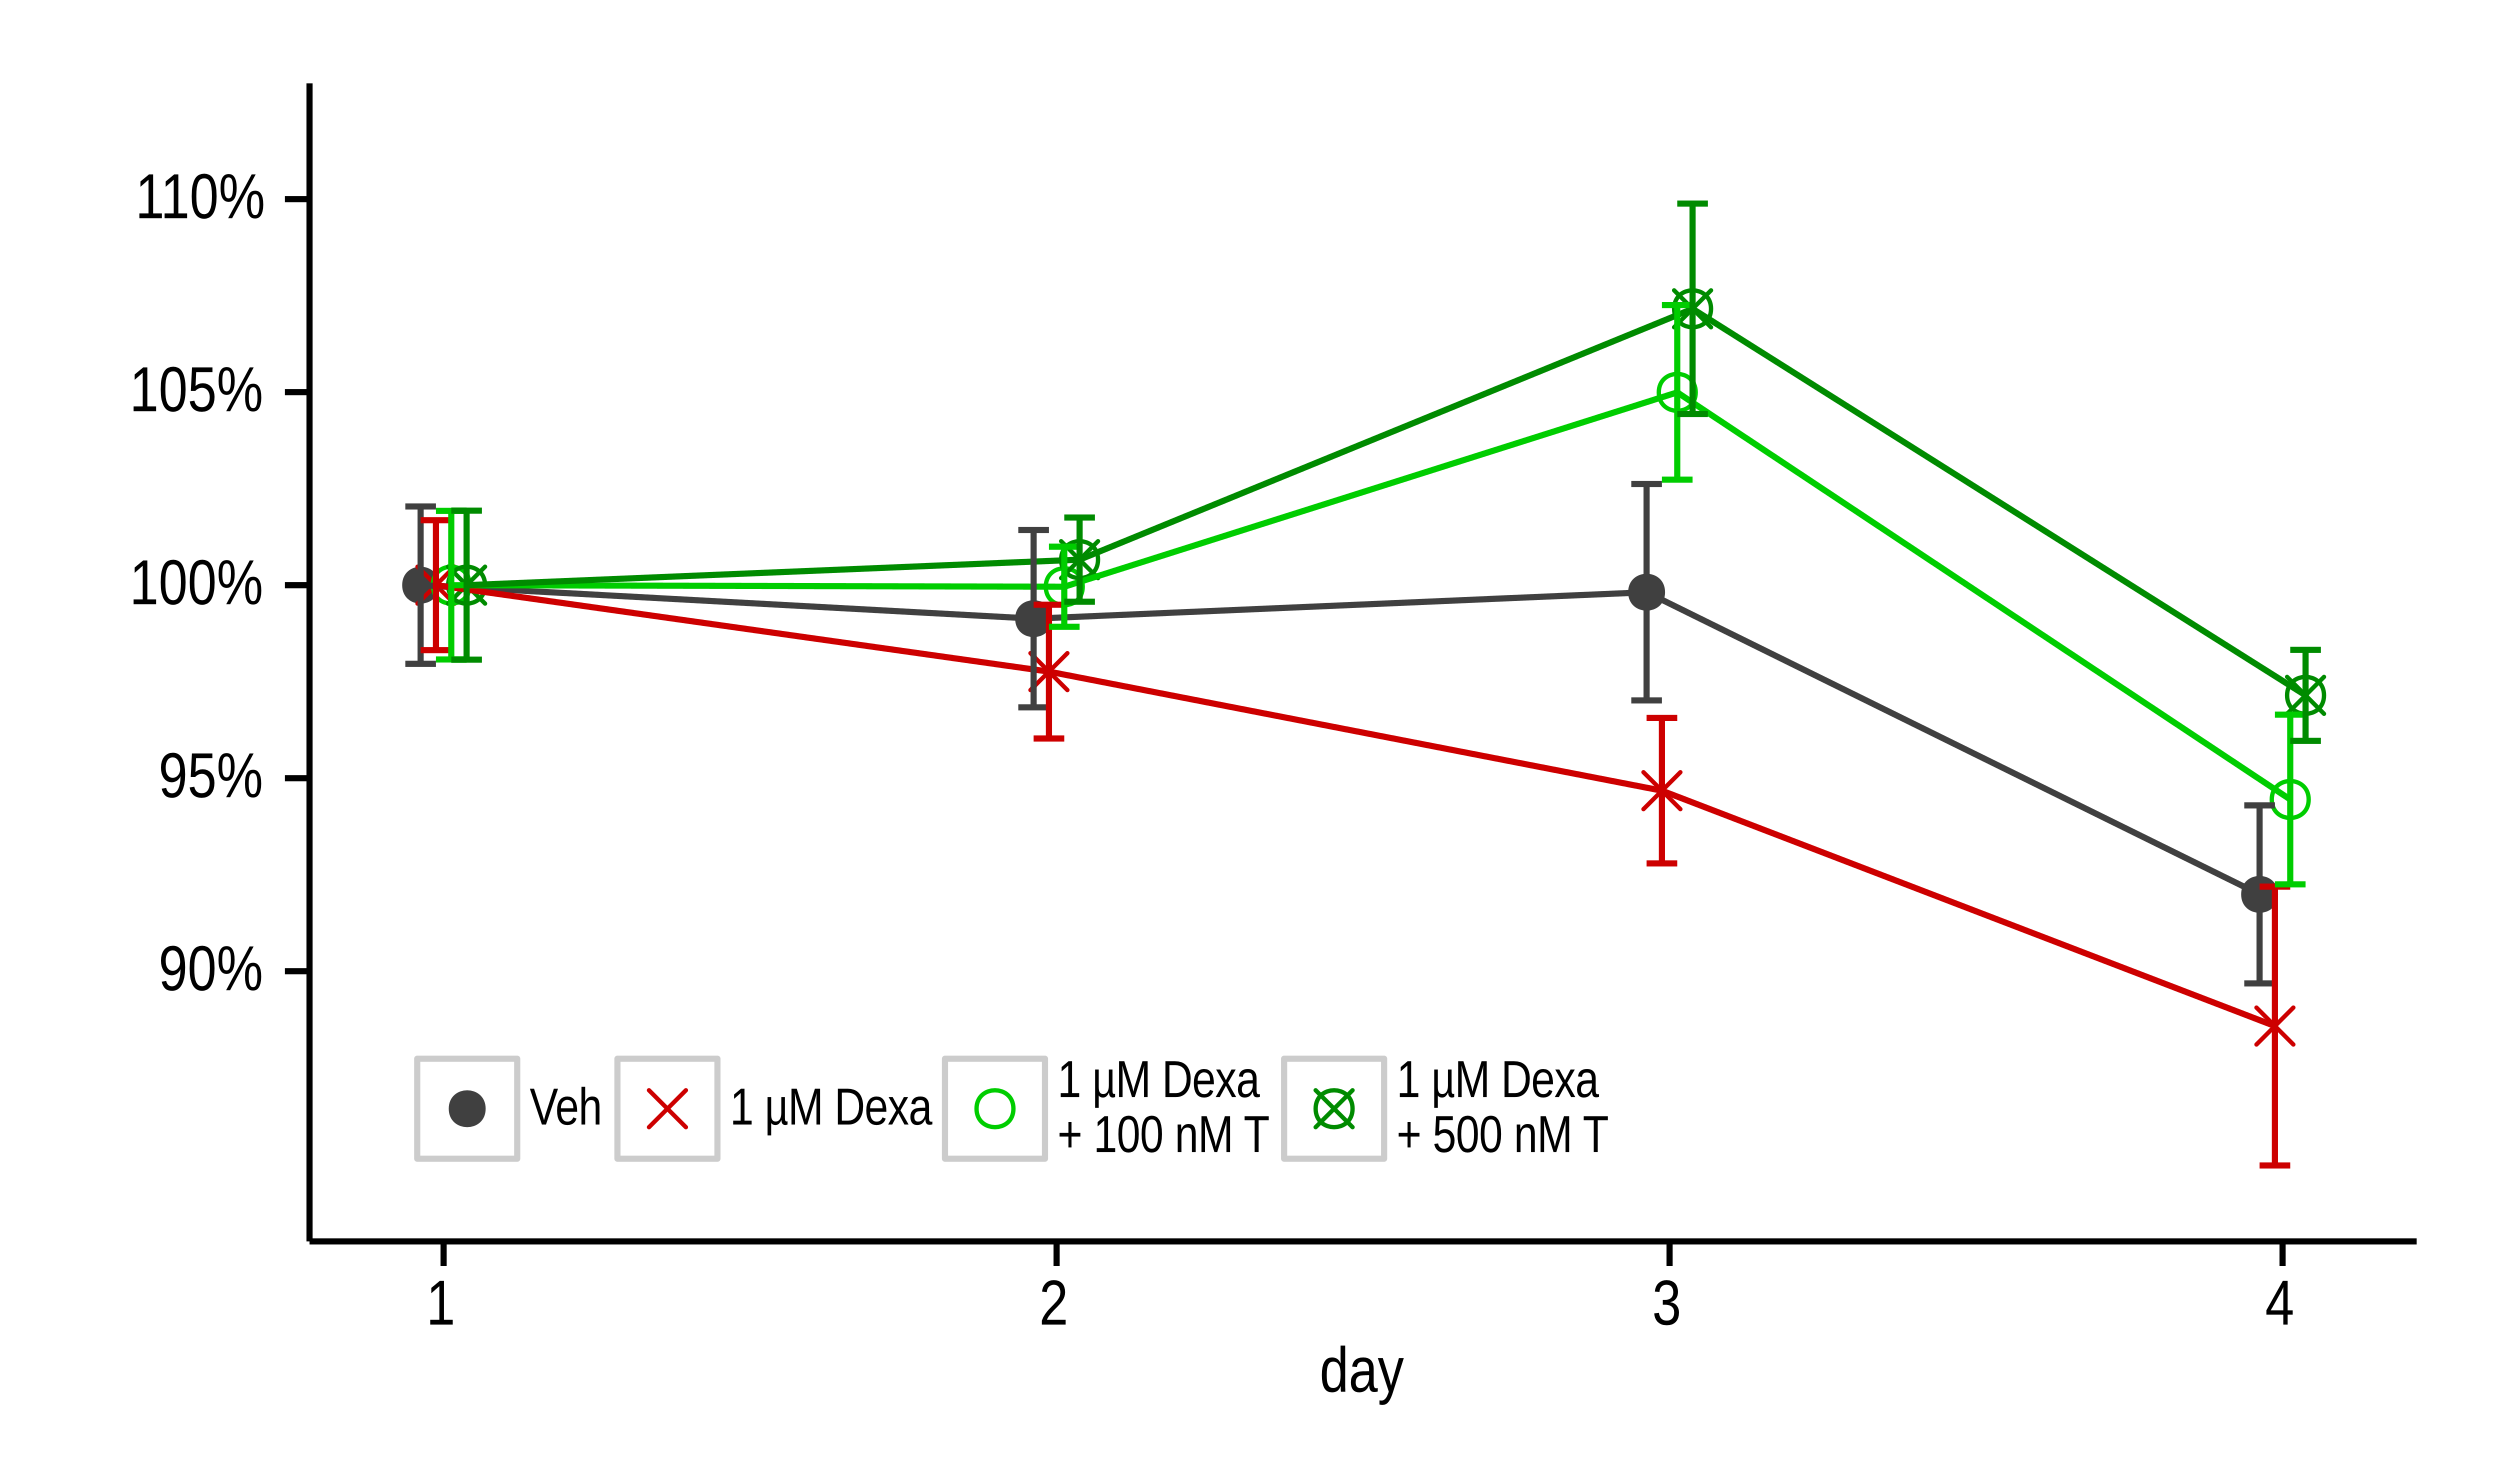 <?xml version="1.0" encoding="UTF-8"?>
<svg xmlns="http://www.w3.org/2000/svg" xmlns:xlink="http://www.w3.org/1999/xlink" width="432pt" height="252pt" viewBox="0 0 432 252" version="1.1">
<defs>
<g>
<symbol overflow="visible" id="glyph0-0">
<path style="stroke:none;" d="M 0.219 0 L 0.219 -7.328 L 2.047 -7.328 L 2.047 0 Z M 0.453 -0.359 L 1.828 -0.359 L 1.828 -6.969 L 0.453 -6.969 Z M 0.453 -0.359 "/>
</symbol>
<symbol overflow="visible" id="glyph0-1">
<path style="stroke:none;" d="M 4.594 -3.938 C 4.594 -3.258 4.539 -2.664 4.438 -2.156 C 4.332 -1.656 4.18 -1.234 3.984 -0.891 C 3.797 -0.555 3.562 -0.305 3.281 -0.141 C 3 0.023 2.688 0.109 2.344 0.109 C 2.102 0.109 1.883 0.078 1.688 0.016 C 1.5 -0.035 1.332 -0.125 1.188 -0.25 C 1.039 -0.383 0.914 -0.551 0.812 -0.75 C 0.695 -0.945 0.609 -1.188 0.547 -1.469 L 1.312 -1.609 C 1.395 -1.285 1.52 -1.047 1.688 -0.891 C 1.863 -0.742 2.086 -0.672 2.359 -0.672 C 2.578 -0.672 2.773 -0.734 2.953 -0.859 C 3.129 -0.984 3.273 -1.164 3.391 -1.406 C 3.516 -1.656 3.613 -1.969 3.688 -2.344 C 3.758 -2.719 3.797 -3.156 3.797 -3.656 C 3.742 -3.488 3.66 -3.336 3.547 -3.203 C 3.441 -3.066 3.32 -2.953 3.188 -2.859 C 3.051 -2.773 2.906 -2.707 2.75 -2.656 C 2.594 -2.602 2.43 -2.578 2.266 -2.578 C 1.984 -2.578 1.727 -2.641 1.5 -2.766 C 1.27 -2.891 1.078 -3.062 0.922 -3.281 C 0.766 -3.508 0.641 -3.781 0.547 -4.094 C 0.461 -4.406 0.422 -4.754 0.422 -5.141 C 0.422 -5.523 0.469 -5.875 0.562 -6.188 C 0.656 -6.508 0.789 -6.781 0.969 -7 C 1.145 -7.219 1.359 -7.383 1.609 -7.5 C 1.867 -7.625 2.16 -7.688 2.484 -7.688 C 3.18 -7.688 3.707 -7.375 4.062 -6.75 C 4.414 -6.125 4.594 -5.188 4.594 -3.938 Z M 3.734 -4.875 C 3.734 -5.156 3.703 -5.414 3.641 -5.656 C 3.586 -5.906 3.508 -6.117 3.406 -6.297 C 3.301 -6.484 3.164 -6.629 3 -6.734 C 2.844 -6.836 2.66 -6.891 2.453 -6.891 C 2.266 -6.891 2.094 -6.848 1.938 -6.766 C 1.789 -6.691 1.664 -6.578 1.562 -6.422 C 1.457 -6.266 1.375 -6.078 1.312 -5.859 C 1.258 -5.641 1.234 -5.398 1.234 -5.141 C 1.234 -4.879 1.254 -4.641 1.297 -4.422 C 1.348 -4.203 1.426 -4.016 1.531 -3.859 C 1.633 -3.703 1.766 -3.578 1.922 -3.484 C 2.078 -3.391 2.254 -3.344 2.453 -3.344 C 2.598 -3.344 2.742 -3.375 2.891 -3.438 C 3.047 -3.5 3.18 -3.594 3.297 -3.719 C 3.422 -3.844 3.523 -4 3.609 -4.188 C 3.691 -4.383 3.734 -4.613 3.734 -4.875 Z M 3.734 -4.875 "/>
</symbol>
<symbol overflow="visible" id="glyph0-2">
<path style="stroke:none;" d="M 4.656 -3.781 C 4.656 -3.062 4.598 -2.453 4.484 -1.953 C 4.379 -1.453 4.227 -1.051 4.031 -0.75 C 3.832 -0.445 3.602 -0.227 3.344 -0.094 C 3.082 0.039 2.801 0.109 2.5 0.109 C 2.195 0.109 1.914 0.039 1.656 -0.094 C 1.395 -0.227 1.164 -0.445 0.969 -0.75 C 0.781 -1.051 0.629 -1.445 0.516 -1.938 C 0.41 -2.438 0.359 -3.051 0.359 -3.781 C 0.359 -4.551 0.41 -5.18 0.516 -5.672 C 0.629 -6.172 0.781 -6.57 0.969 -6.875 C 1.164 -7.176 1.395 -7.383 1.656 -7.5 C 1.926 -7.625 2.219 -7.688 2.531 -7.688 C 2.82 -7.688 3.098 -7.625 3.359 -7.5 C 3.617 -7.383 3.844 -7.176 4.031 -6.875 C 4.227 -6.57 4.379 -6.172 4.484 -5.672 C 4.598 -5.18 4.656 -4.551 4.656 -3.781 Z M 3.859 -3.781 C 3.859 -4.383 3.828 -4.883 3.766 -5.281 C 3.711 -5.688 3.629 -6.004 3.516 -6.234 C 3.398 -6.473 3.258 -6.641 3.094 -6.734 C 2.926 -6.836 2.738 -6.891 2.531 -6.891 C 2.301 -6.891 2.098 -6.836 1.922 -6.734 C 1.754 -6.641 1.613 -6.473 1.5 -6.234 C 1.383 -5.992 1.297 -5.676 1.234 -5.281 C 1.18 -4.883 1.156 -4.383 1.156 -3.781 C 1.156 -3.207 1.18 -2.719 1.234 -2.312 C 1.297 -1.914 1.383 -1.598 1.5 -1.359 C 1.625 -1.117 1.77 -0.945 1.938 -0.844 C 2.102 -0.738 2.297 -0.688 2.516 -0.688 C 2.711 -0.688 2.895 -0.738 3.062 -0.844 C 3.227 -0.945 3.367 -1.117 3.484 -1.359 C 3.609 -1.598 3.703 -1.914 3.766 -2.312 C 3.828 -2.719 3.859 -3.207 3.859 -3.781 Z M 3.859 -3.781 "/>
</symbol>
<symbol overflow="visible" id="glyph0-3">
<path style="stroke:none;" d="M 7.703 -2.328 C 7.703 -1.879 7.66 -1.5 7.578 -1.188 C 7.504 -0.883 7.406 -0.641 7.281 -0.453 C 7.156 -0.266 7.004 -0.129 6.828 -0.047 C 6.66 0.023 6.484 0.062 6.297 0.062 C 6.098 0.062 5.91 0.023 5.734 -0.047 C 5.566 -0.129 5.422 -0.266 5.297 -0.453 C 5.18 -0.641 5.086 -0.883 5.016 -1.188 C 4.941 -1.5 4.906 -1.879 4.906 -2.328 C 4.906 -2.805 4.938 -3.203 5 -3.516 C 5.07 -3.828 5.172 -4.07 5.297 -4.25 C 5.422 -4.438 5.566 -4.566 5.734 -4.641 C 5.91 -4.711 6.102 -4.75 6.312 -4.75 C 6.5 -4.75 6.676 -4.711 6.844 -4.641 C 7.008 -4.566 7.156 -4.438 7.281 -4.25 C 7.414 -4.07 7.52 -3.828 7.594 -3.516 C 7.664 -3.203 7.703 -2.805 7.703 -2.328 Z M 2.328 0 L 1.641 0 L 5.703 -7.562 L 6.391 -7.562 Z M 1.734 -7.625 C 1.922 -7.625 2.098 -7.586 2.266 -7.516 C 2.43 -7.441 2.578 -7.312 2.703 -7.125 C 2.828 -6.945 2.926 -6.703 3 -6.391 C 3.07 -6.086 3.109 -5.703 3.109 -5.234 C 3.109 -4.785 3.07 -4.406 3 -4.094 C 2.926 -3.789 2.828 -3.539 2.703 -3.344 C 2.578 -3.156 2.43 -3.02 2.266 -2.938 C 2.098 -2.852 1.914 -2.812 1.719 -2.812 C 1.52 -2.812 1.332 -2.852 1.156 -2.938 C 0.988 -3.02 0.844 -3.156 0.719 -3.344 C 0.594 -3.531 0.492 -3.781 0.422 -4.094 C 0.359 -4.406 0.328 -4.785 0.328 -5.234 C 0.328 -5.703 0.359 -6.086 0.422 -6.391 C 0.492 -6.703 0.594 -6.945 0.719 -7.125 C 0.852 -7.312 1.004 -7.441 1.172 -7.516 C 1.348 -7.586 1.535 -7.625 1.734 -7.625 Z M 7.047 -2.328 C 7.047 -2.68 7.031 -2.973 7 -3.203 C 6.969 -3.441 6.922 -3.629 6.859 -3.766 C 6.797 -3.91 6.719 -4.008 6.625 -4.062 C 6.531 -4.125 6.426 -4.156 6.312 -4.156 C 6.188 -4.156 6.078 -4.125 5.984 -4.062 C 5.891 -4.008 5.805 -3.91 5.734 -3.766 C 5.672 -3.629 5.625 -3.441 5.594 -3.203 C 5.562 -2.973 5.547 -2.68 5.547 -2.328 C 5.547 -1.992 5.562 -1.711 5.594 -1.484 C 5.633 -1.254 5.688 -1.066 5.75 -0.922 C 5.812 -0.773 5.891 -0.672 5.984 -0.609 C 6.078 -0.555 6.18 -0.531 6.297 -0.531 C 6.41 -0.531 6.516 -0.555 6.609 -0.609 C 6.703 -0.672 6.781 -0.773 6.844 -0.922 C 6.906 -1.066 6.953 -1.254 6.984 -1.484 C 7.023 -1.711 7.047 -1.992 7.047 -2.328 Z M 2.469 -5.234 C 2.469 -5.586 2.453 -5.879 2.422 -6.109 C 2.391 -6.348 2.344 -6.535 2.281 -6.672 C 2.219 -6.805 2.141 -6.898 2.047 -6.953 C 1.953 -7.016 1.848 -7.047 1.734 -7.047 C 1.609 -7.047 1.492 -7.016 1.391 -6.953 C 1.297 -6.898 1.219 -6.801 1.156 -6.656 C 1.094 -6.52 1.047 -6.336 1.016 -6.109 C 0.984 -5.879 0.969 -5.586 0.969 -5.234 C 0.969 -4.898 0.984 -4.613 1.016 -4.375 C 1.047 -4.145 1.094 -3.957 1.156 -3.812 C 1.219 -3.676 1.297 -3.578 1.391 -3.516 C 1.492 -3.453 1.602 -3.422 1.719 -3.422 C 1.832 -3.422 1.938 -3.453 2.031 -3.516 C 2.125 -3.578 2.203 -3.676 2.266 -3.812 C 2.328 -3.957 2.375 -4.145 2.406 -4.375 C 2.445 -4.613 2.469 -4.898 2.469 -5.234 Z M 2.469 -5.234 "/>
</symbol>
<symbol overflow="visible" id="glyph0-4">
<path style="stroke:none;" d="M 4.641 -2.469 C 4.641 -2.082 4.594 -1.734 4.5 -1.422 C 4.406 -1.109 4.266 -0.836 4.078 -0.609 C 3.891 -0.379 3.656 -0.203 3.375 -0.078 C 3.102 0.047 2.789 0.109 2.438 0.109 C 2.102 0.109 1.816 0.062 1.578 -0.031 C 1.336 -0.125 1.133 -0.25 0.969 -0.406 C 0.801 -0.57 0.664 -0.766 0.562 -0.984 C 0.469 -1.203 0.398 -1.438 0.359 -1.688 L 1.156 -1.812 C 1.188 -1.664 1.234 -1.523 1.297 -1.391 C 1.359 -1.254 1.438 -1.133 1.531 -1.031 C 1.633 -0.926 1.758 -0.844 1.906 -0.781 C 2.062 -0.719 2.242 -0.688 2.453 -0.688 C 2.66 -0.688 2.848 -0.723 3.016 -0.797 C 3.18 -0.867 3.32 -0.977 3.438 -1.125 C 3.562 -1.281 3.656 -1.469 3.719 -1.688 C 3.781 -1.906 3.812 -2.156 3.812 -2.438 C 3.812 -2.676 3.781 -2.891 3.719 -3.078 C 3.656 -3.273 3.566 -3.441 3.453 -3.578 C 3.336 -3.723 3.195 -3.836 3.031 -3.922 C 2.863 -4.004 2.676 -4.047 2.469 -4.047 C 2.332 -4.047 2.207 -4.031 2.094 -4 C 1.988 -3.969 1.891 -3.926 1.797 -3.875 C 1.703 -3.82 1.613 -3.766 1.531 -3.703 C 1.457 -3.641 1.383 -3.57 1.312 -3.5 L 0.547 -3.5 L 0.75 -7.562 L 4.281 -7.562 L 4.281 -6.75 L 1.469 -6.75 L 1.359 -4.344 C 1.492 -4.477 1.664 -4.594 1.875 -4.688 C 2.094 -4.781 2.344 -4.828 2.625 -4.828 C 2.938 -4.828 3.211 -4.77 3.453 -4.656 C 3.703 -4.539 3.914 -4.379 4.094 -4.172 C 4.27 -3.961 4.406 -3.711 4.5 -3.422 C 4.594 -3.129 4.641 -2.812 4.641 -2.469 Z M 4.641 -2.469 "/>
</symbol>
<symbol overflow="visible" id="glyph0-5">
<path style="stroke:none;" d="M 0.688 0 L 0.688 -0.828 L 2.266 -0.828 L 2.266 -6.641 L 0.875 -5.422 L 0.875 -6.344 L 2.344 -7.562 L 3.062 -7.562 L 3.062 -0.828 L 4.578 -0.828 L 4.578 0 Z M 0.688 0 "/>
</symbol>
<symbol overflow="visible" id="glyph0-6">
<path style="stroke:none;" d="M 0.453 0 L 0.453 -0.688 C 0.598 -1.102 0.781 -1.469 1 -1.781 C 1.219 -2.102 1.445 -2.395 1.688 -2.656 C 1.926 -2.914 2.16 -3.156 2.391 -3.375 C 2.617 -3.602 2.828 -3.828 3.016 -4.047 C 3.203 -4.273 3.352 -4.508 3.469 -4.75 C 3.594 -4.988 3.656 -5.266 3.656 -5.578 C 3.656 -5.785 3.625 -5.973 3.562 -6.141 C 3.508 -6.305 3.438 -6.441 3.344 -6.547 C 3.25 -6.66 3.129 -6.742 2.984 -6.797 C 2.848 -6.859 2.691 -6.891 2.516 -6.891 C 2.359 -6.891 2.207 -6.859 2.062 -6.797 C 1.926 -6.742 1.801 -6.664 1.688 -6.562 C 1.582 -6.457 1.492 -6.32 1.422 -6.156 C 1.359 -6 1.316 -5.816 1.297 -5.609 L 0.484 -5.703 C 0.516 -5.973 0.578 -6.227 0.672 -6.469 C 0.773 -6.707 0.91 -6.914 1.078 -7.094 C 1.242 -7.281 1.445 -7.426 1.688 -7.531 C 1.926 -7.633 2.203 -7.688 2.516 -7.688 C 2.828 -7.688 3.102 -7.641 3.344 -7.547 C 3.582 -7.453 3.785 -7.316 3.953 -7.141 C 4.117 -6.973 4.242 -6.758 4.328 -6.5 C 4.422 -6.238 4.469 -5.941 4.469 -5.609 C 4.469 -5.348 4.43 -5.102 4.359 -4.875 C 4.285 -4.645 4.188 -4.426 4.062 -4.219 C 3.938 -4.02 3.789 -3.82 3.625 -3.625 C 3.457 -3.426 3.285 -3.238 3.109 -3.062 L 2.562 -2.516 C 2.375 -2.328 2.203 -2.141 2.047 -1.953 C 1.891 -1.773 1.75 -1.594 1.625 -1.406 C 1.5 -1.219 1.398 -1.023 1.328 -0.828 L 4.562 -0.828 L 4.562 0 Z M 0.453 0 "/>
</symbol>
<symbol overflow="visible" id="glyph0-7">
<path style="stroke:none;" d="M 4.625 -2.094 C 4.625 -1.738 4.578 -1.426 4.484 -1.156 C 4.391 -0.883 4.254 -0.656 4.078 -0.469 C 3.898 -0.281 3.68 -0.133 3.422 -0.031 C 3.16 0.062 2.859 0.109 2.516 0.109 C 2.129 0.109 1.805 0.051 1.547 -0.062 C 1.285 -0.176 1.066 -0.328 0.891 -0.516 C 0.723 -0.711 0.594 -0.93 0.5 -1.172 C 0.414 -1.422 0.363 -1.676 0.344 -1.938 L 1.156 -2.031 C 1.188 -1.832 1.234 -1.648 1.297 -1.484 C 1.359 -1.316 1.441 -1.176 1.547 -1.062 C 1.66 -0.945 1.797 -0.852 1.953 -0.781 C 2.109 -0.719 2.297 -0.688 2.516 -0.688 C 2.91 -0.688 3.223 -0.805 3.453 -1.047 C 3.68 -1.285 3.797 -1.645 3.797 -2.125 C 3.797 -2.406 3.742 -2.629 3.641 -2.797 C 3.535 -2.961 3.41 -3.094 3.266 -3.188 C 3.117 -3.281 2.957 -3.344 2.781 -3.375 C 2.602 -3.414 2.438 -3.438 2.281 -3.438 L 1.828 -3.438 L 1.828 -4.266 L 2.266 -4.266 C 2.41 -4.266 2.562 -4.285 2.719 -4.328 C 2.883 -4.367 3.035 -4.438 3.172 -4.531 C 3.305 -4.625 3.414 -4.754 3.5 -4.922 C 3.594 -5.098 3.641 -5.316 3.641 -5.578 C 3.641 -5.984 3.539 -6.301 3.344 -6.531 C 3.145 -6.77 2.852 -6.891 2.469 -6.891 C 2.113 -6.891 1.828 -6.781 1.609 -6.562 C 1.398 -6.344 1.281 -6.035 1.25 -5.641 L 0.453 -5.703 C 0.484 -6.035 0.555 -6.328 0.672 -6.578 C 0.785 -6.828 0.93 -7.031 1.109 -7.188 C 1.297 -7.352 1.504 -7.477 1.734 -7.562 C 1.973 -7.645 2.223 -7.688 2.484 -7.688 C 2.828 -7.688 3.125 -7.629 3.375 -7.516 C 3.625 -7.41 3.828 -7.27 3.984 -7.094 C 4.141 -6.914 4.254 -6.703 4.328 -6.453 C 4.41 -6.211 4.453 -5.953 4.453 -5.672 C 4.453 -5.453 4.426 -5.242 4.375 -5.047 C 4.32 -4.859 4.242 -4.688 4.141 -4.531 C 4.035 -4.375 3.898 -4.238 3.734 -4.125 C 3.566 -4.02 3.367 -3.941 3.141 -3.891 L 3.141 -3.859 C 3.398 -3.828 3.617 -3.758 3.797 -3.656 C 3.984 -3.551 4.133 -3.422 4.25 -3.266 C 4.375 -3.109 4.469 -2.926 4.531 -2.719 C 4.594 -2.52 4.625 -2.312 4.625 -2.094 Z M 4.625 -2.094 "/>
</symbol>
<symbol overflow="visible" id="glyph0-8">
<path style="stroke:none;" d="M 3.875 -1.719 L 3.875 0 L 3.125 0 L 3.125 -1.719 L 0.203 -1.719 L 0.203 -2.469 L 3.047 -7.562 L 3.875 -7.562 L 3.875 -2.469 L 4.75 -2.469 L 4.75 -1.719 Z M 3.125 -6.484 C 3.125 -6.461 3.109 -6.426 3.078 -6.375 L 3.016 -6.203 L 2.922 -6 C 2.891 -5.938 2.863 -5.883 2.844 -5.844 L 1.25 -2.984 C 1.227 -2.953 1.207 -2.914 1.188 -2.875 L 1.094 -2.734 L 1.016 -2.578 C 0.984 -2.535 0.957 -2.5 0.938 -2.469 L 3.125 -2.469 Z M 3.125 -6.484 "/>
</symbol>
<symbol overflow="visible" id="glyph0-9">
<path style="stroke:none;" d="M 3.609 -0.938 C 3.461 -0.562 3.27 -0.289 3.031 -0.125 C 2.789 0.031 2.488 0.109 2.125 0.109 C 1.531 0.109 1.086 -0.133 0.797 -0.625 C 0.516 -1.125 0.375 -1.875 0.375 -2.875 C 0.375 -4.906 0.957 -5.922 2.125 -5.922 C 2.488 -5.922 2.789 -5.836 3.031 -5.672 C 3.27 -5.516 3.461 -5.258 3.609 -4.906 L 3.625 -4.906 C 3.625 -4.945 3.625 -5.004 3.625 -5.078 L 3.625 -5.312 C 3.613 -5.406 3.609 -5.488 3.609 -5.562 L 3.609 -7.969 L 4.406 -7.969 L 4.406 -1.203 C 4.406 -1.055 4.406 -0.922 4.406 -0.797 C 4.414 -0.672 4.422 -0.551 4.422 -0.438 C 4.422 -0.332 4.422 -0.238 4.422 -0.156 C 4.43 -0.082 4.438 -0.031 4.438 0 L 3.672 0 C 3.672 -0.031 3.664 -0.078 3.656 -0.141 C 3.656 -0.211 3.648 -0.289 3.641 -0.375 C 3.641 -0.469 3.641 -0.562 3.641 -0.656 C 3.641 -0.75 3.641 -0.844 3.641 -0.938 Z M 1.219 -2.906 C 1.219 -2.508 1.234 -2.164 1.266 -1.875 C 1.305 -1.594 1.375 -1.359 1.469 -1.172 C 1.562 -0.984 1.676 -0.848 1.812 -0.766 C 1.957 -0.68 2.133 -0.641 2.344 -0.641 C 2.539 -0.641 2.719 -0.68 2.875 -0.766 C 3.039 -0.848 3.176 -0.977 3.281 -1.156 C 3.395 -1.344 3.477 -1.582 3.531 -1.875 C 3.582 -2.176 3.609 -2.539 3.609 -2.969 C 3.609 -3.383 3.582 -3.734 3.531 -4.016 C 3.477 -4.305 3.395 -4.535 3.281 -4.703 C 3.176 -4.879 3.047 -5.004 2.891 -5.078 C 2.734 -5.16 2.551 -5.203 2.344 -5.203 C 2.145 -5.203 1.973 -5.16 1.828 -5.078 C 1.691 -4.992 1.578 -4.859 1.484 -4.672 C 1.391 -4.492 1.32 -4.258 1.281 -3.969 C 1.238 -3.676 1.219 -3.32 1.219 -2.906 Z M 1.219 -2.906 "/>
</symbol>
<symbol overflow="visible" id="glyph0-10">
<path style="stroke:none;" d="M 1.828 0.109 C 1.336 0.109 0.973 -0.039 0.734 -0.344 C 0.492 -0.656 0.375 -1.082 0.375 -1.625 C 0.375 -2.008 0.43 -2.32 0.547 -2.562 C 0.672 -2.812 0.828 -3.004 1.016 -3.141 C 1.211 -3.285 1.438 -3.383 1.688 -3.438 C 1.938 -3.488 2.188 -3.52 2.438 -3.531 L 3.516 -3.547 L 3.516 -3.859 C 3.516 -4.098 3.492 -4.301 3.453 -4.469 C 3.41 -4.645 3.344 -4.781 3.25 -4.875 C 3.164 -4.977 3.062 -5.055 2.938 -5.109 C 2.812 -5.16 2.66 -5.188 2.484 -5.188 C 2.328 -5.188 2.188 -5.172 2.062 -5.141 C 1.945 -5.117 1.844 -5.07 1.75 -5 C 1.656 -4.926 1.582 -4.828 1.531 -4.703 C 1.477 -4.586 1.441 -4.441 1.422 -4.266 L 0.594 -4.344 C 0.625 -4.57 0.68 -4.781 0.766 -4.969 C 0.848 -5.164 0.961 -5.332 1.109 -5.469 C 1.266 -5.613 1.453 -5.723 1.672 -5.797 C 1.898 -5.879 2.18 -5.922 2.516 -5.922 C 3.109 -5.922 3.555 -5.754 3.859 -5.422 C 4.16 -5.086 4.312 -4.602 4.312 -3.969 L 4.312 -1.469 C 4.312 -1.176 4.344 -0.957 4.406 -0.812 C 4.469 -0.664 4.586 -0.594 4.766 -0.594 C 4.805 -0.594 4.848 -0.598 4.891 -0.609 C 4.93 -0.617 4.973 -0.629 5.016 -0.641 L 5.016 -0.031 C 4.91 0 4.812 0.02 4.719 0.031 C 4.625 0.039 4.52 0.047 4.406 0.047 C 4.25 0.047 4.117 0.023 4.016 -0.016 C 3.91 -0.066 3.82 -0.141 3.75 -0.234 C 3.688 -0.336 3.633 -0.461 3.594 -0.609 C 3.562 -0.754 3.539 -0.922 3.531 -1.109 L 3.516 -1.109 C 3.43 -0.922 3.336 -0.75 3.234 -0.594 C 3.129 -0.445 3.008 -0.32 2.875 -0.219 C 2.738 -0.113 2.582 -0.035 2.406 0.016 C 2.238 0.078 2.047 0.109 1.828 0.109 Z M 2 -0.625 C 2.258 -0.625 2.484 -0.676 2.672 -0.781 C 2.859 -0.895 3.016 -1.039 3.141 -1.219 C 3.266 -1.395 3.359 -1.586 3.422 -1.797 C 3.484 -2.004 3.516 -2.203 3.516 -2.391 L 3.516 -2.875 L 2.641 -2.844 C 2.453 -2.844 2.27 -2.828 2.094 -2.797 C 1.914 -2.766 1.758 -2.703 1.625 -2.609 C 1.5 -2.523 1.395 -2.398 1.312 -2.234 C 1.238 -2.078 1.203 -1.867 1.203 -1.609 C 1.203 -1.297 1.27 -1.051 1.406 -0.875 C 1.539 -0.707 1.738 -0.625 2 -0.625 Z M 2 -0.625 "/>
</symbol>
<symbol overflow="visible" id="glyph0-11">
<path style="stroke:none;" d="M 2.656 0 C 2.551 0.352 2.438 0.672 2.312 0.953 C 2.195 1.234 2.066 1.473 1.922 1.672 C 1.785 1.867 1.629 2.02 1.453 2.125 C 1.273 2.227 1.07 2.281 0.844 2.281 C 0.738 2.281 0.645 2.273 0.562 2.266 C 0.477 2.266 0.391 2.25 0.297 2.219 L 0.297 1.5 C 0.348 1.508 0.41 1.516 0.484 1.516 C 0.555 1.523 0.617 1.531 0.672 1.531 C 0.898 1.531 1.113 1.422 1.312 1.203 C 1.508 0.992 1.688 0.66 1.844 0.203 L 1.906 -0.031 L 0.016 -5.812 L 0.875 -5.812 L 1.875 -2.594 C 1.875 -2.594 1.91 -2.469 1.984 -2.219 L 2.125 -1.734 C 2.164 -1.566 2.203 -1.414 2.234 -1.281 C 2.273 -1.156 2.297 -1.078 2.297 -1.047 C 2.305 -1.086 2.328 -1.172 2.359 -1.297 L 2.484 -1.672 L 2.609 -2.109 C 2.66 -2.254 2.695 -2.383 2.719 -2.5 L 3.656 -5.812 L 4.5 -5.812 Z M 2.656 0 "/>
</symbol>
<symbol overflow="visible" id="glyph1-0">
<path style="stroke:none;" d="M 0.188 0 L 0.188 -6 L 1.672 -6 L 1.672 0 Z M 0.375 -0.297 L 1.5 -0.297 L 1.5 -5.703 L 0.375 -5.703 Z M 0.375 -0.297 "/>
</symbol>
<symbol overflow="visible" id="glyph1-1">
<path style="stroke:none;" d="M 2.812 0 L 2.109 0 L 0.031 -6.188 L 0.75 -6.188 L 2.156 -1.828 C 2.156 -1.828 2.191 -1.695 2.266 -1.438 L 2.375 -1.094 C 2.375 -1.094 2.406 -0.973 2.469 -0.734 C 2.469 -0.734 2.5 -0.848 2.562 -1.078 C 2.562 -1.078 2.594 -1.191 2.656 -1.422 L 2.766 -1.828 L 4.172 -6.188 L 4.891 -6.188 Z M 2.812 0 "/>
</symbol>
<symbol overflow="visible" id="glyph1-2">
<path style="stroke:none;" d="M 0.969 -2.203 C 0.969 -1.961 0.992 -1.734 1.047 -1.516 C 1.098 -1.305 1.164 -1.125 1.25 -0.969 C 1.344 -0.82 1.457 -0.707 1.594 -0.625 C 1.727 -0.539 1.891 -0.5 2.078 -0.5 C 2.359 -0.5 2.582 -0.566 2.75 -0.703 C 2.926 -0.848 3.047 -1.023 3.109 -1.234 L 3.672 -1.031 C 3.629 -0.906 3.57 -0.773 3.5 -0.641 C 3.426 -0.504 3.328 -0.383 3.203 -0.281 C 3.086 -0.176 2.938 -0.086 2.75 -0.016 C 2.562 0.055 2.336 0.094 2.078 0.094 C 1.504 0.094 1.066 -0.113 0.766 -0.531 C 0.461 -0.957 0.312 -1.582 0.312 -2.406 C 0.312 -2.852 0.359 -3.227 0.453 -3.531 C 0.547 -3.844 0.672 -4.094 0.828 -4.281 C 0.984 -4.477 1.164 -4.617 1.375 -4.703 C 1.594 -4.797 1.82 -4.844 2.062 -4.844 C 2.383 -4.844 2.656 -4.781 2.875 -4.656 C 3.301 -4.406 3.57 -3.957 3.688 -3.312 C 3.75 -3.008 3.781 -2.676 3.781 -2.312 L 3.781 -2.203 Z M 3.125 -2.812 C 3.125 -3.344 3.023 -3.719 2.828 -3.938 C 2.629 -4.156 2.367 -4.266 2.047 -4.266 C 1.816 -4.266 1.594 -4.164 1.375 -3.969 C 1.113 -3.738 0.977 -3.352 0.969 -2.812 Z M 3.125 -2.812 "/>
</symbol>
<symbol overflow="visible" id="glyph1-3">
<path style="stroke:none;" d="M 1.141 -3.938 C 1.211 -4.102 1.289 -4.238 1.375 -4.344 C 1.457 -4.457 1.551 -4.551 1.656 -4.625 C 1.758 -4.695 1.867 -4.75 1.984 -4.781 C 2.109 -4.82 2.242 -4.844 2.391 -4.844 C 2.641 -4.844 2.844 -4.801 3 -4.719 C 3.164 -4.633 3.289 -4.52 3.375 -4.375 C 3.469 -4.227 3.531 -4.051 3.562 -3.844 C 3.602 -3.633 3.625 -3.41 3.625 -3.172 L 3.625 0 L 2.969 0 L 2.969 -3.016 C 2.969 -3.211 2.957 -3.391 2.938 -3.547 C 2.914 -3.703 2.875 -3.828 2.812 -3.922 C 2.758 -4.023 2.68 -4.102 2.578 -4.156 C 2.473 -4.207 2.336 -4.234 2.172 -4.234 C 2.016 -4.234 1.875 -4.195 1.75 -4.125 C 1.625 -4.062 1.52 -3.969 1.438 -3.844 C 1.352 -3.719 1.285 -3.566 1.234 -3.391 C 1.18 -3.223 1.156 -3.023 1.156 -2.797 L 1.156 0 L 0.516 0 L 0.516 -6.516 L 1.156 -6.516 L 1.156 -4.828 C 1.156 -4.734 1.156 -4.633 1.156 -4.531 C 1.156 -4.438 1.148 -4.348 1.141 -4.266 C 1.141 -4.18 1.141 -4.109 1.141 -4.047 C 1.141 -3.992 1.133 -3.957 1.125 -3.938 Z M 1.141 -3.938 "/>
</symbol>
<symbol overflow="visible" id="glyph1-4">
<path style="stroke:none;" d="M 0.562 0 L 0.562 -0.672 L 1.859 -0.672 L 1.859 -5.438 L 0.719 -4.438 L 0.719 -5.188 L 1.906 -6.188 L 2.516 -6.188 L 2.516 -0.672 L 3.75 -0.672 L 3.75 0 Z M 0.562 0 "/>
</symbol>
<symbol overflow="visible" id="glyph1-5">
<path style="stroke:none;" d=""/>
</symbol>
<symbol overflow="visible" id="glyph1-6">
<path style="stroke:none;" d="M 0.484 1.875 L 0.484 -4.75 L 1.109 -4.75 L 1.109 -1.734 C 1.109 -1.504 1.125 -1.312 1.156 -1.156 C 1.195 -1.008 1.25 -0.883 1.312 -0.781 C 1.383 -0.688 1.469 -0.617 1.562 -0.578 C 1.664 -0.535 1.781 -0.516 1.906 -0.516 C 2.195 -0.516 2.426 -0.641 2.594 -0.891 C 2.77 -1.148 2.859 -1.52 2.859 -2 L 2.859 -4.75 L 3.484 -4.75 L 3.484 -1.172 C 3.484 -1.035 3.488 -0.926 3.5 -0.844 C 3.508 -0.77 3.523 -0.707 3.547 -0.656 C 3.578 -0.613 3.609 -0.582 3.641 -0.562 C 3.672 -0.539 3.707 -0.531 3.75 -0.531 C 3.781 -0.531 3.812 -0.531 3.844 -0.531 C 3.883 -0.539 3.914 -0.551 3.938 -0.562 L 3.938 0 C 3.875 0.02 3.812 0.039 3.75 0.062 C 3.695 0.082 3.629 0.094 3.547 0.094 C 3.422 0.094 3.316 0.066 3.234 0.016 C 3.148 -0.023 3.082 -0.082 3.031 -0.156 C 2.988 -0.227 2.953 -0.316 2.922 -0.422 C 2.898 -0.523 2.891 -0.641 2.891 -0.766 L 2.875 -0.766 C 2.75 -0.484 2.602 -0.27 2.438 -0.125 C 2.27 0.02 2.066 0.094 1.828 0.094 C 1.672 0.094 1.531 0.062 1.406 0 C 1.281 -0.062 1.18 -0.148 1.109 -0.266 L 1.109 1.875 Z M 0.484 1.875 "/>
</symbol>
<symbol overflow="visible" id="glyph1-7">
<path style="stroke:none;" d="M 4.922 0 L 4.922 -4.125 C 4.922 -4.281 4.922 -4.438 4.922 -4.594 C 4.93 -4.75 4.938 -4.891 4.938 -5.016 C 4.938 -5.16 4.941 -5.305 4.953 -5.453 C 4.922 -5.297 4.891 -5.145 4.859 -5 C 4.859 -5 4.82 -4.867 4.75 -4.609 C 4.707 -4.461 4.672 -4.332 4.641 -4.219 L 3.328 0 L 2.844 0 L 1.516 -4.219 C 1.492 -4.258 1.477 -4.312 1.469 -4.375 L 1.422 -4.562 L 1.359 -4.766 L 1.312 -4.969 C 1.27 -5.125 1.227 -5.285 1.188 -5.453 C 1.195 -5.285 1.203 -5.125 1.203 -4.969 C 1.211 -4.82 1.219 -4.672 1.219 -4.516 C 1.219 -4.367 1.219 -4.238 1.219 -4.125 L 1.219 0 L 0.609 0 L 0.609 -6.188 L 1.516 -6.188 L 2.859 -1.906 C 2.879 -1.844 2.898 -1.766 2.922 -1.672 C 2.941 -1.578 2.961 -1.484 2.984 -1.391 C 3.016 -1.297 3.035 -1.203 3.047 -1.109 C 3.066 -1.023 3.082 -0.961 3.094 -0.922 C 3.094 -0.961 3.102 -1.023 3.125 -1.109 C 3.145 -1.203 3.164 -1.297 3.188 -1.391 L 3.266 -1.672 C 3.297 -1.766 3.316 -1.844 3.328 -1.906 L 4.656 -6.188 L 5.547 -6.188 L 5.547 0 Z M 4.922 0 "/>
</symbol>
<symbol overflow="visible" id="glyph1-8">
<path style="stroke:none;" d="M 4.969 -3.156 C 4.969 -2.645 4.906 -2.191 4.781 -1.797 C 4.656 -1.398 4.477 -1.066 4.25 -0.797 C 4.031 -0.535 3.77 -0.336 3.469 -0.203 C 3.176 -0.066 2.852 0 2.5 0 L 0.609 0 L 0.609 -6.188 L 2.281 -6.188 C 2.676 -6.188 3.035 -6.129 3.359 -6.016 C 3.691 -5.898 3.977 -5.719 4.219 -5.469 C 4.457 -5.219 4.641 -4.898 4.766 -4.516 C 4.898 -4.141 4.969 -3.688 4.969 -3.156 Z M 4.281 -3.156 C 4.281 -3.57 4.227 -3.93 4.125 -4.234 C 4.031 -4.535 3.895 -4.781 3.719 -4.969 C 3.539 -5.156 3.328 -5.289 3.078 -5.375 C 2.836 -5.469 2.566 -5.516 2.266 -5.516 L 1.297 -5.516 L 1.297 -0.672 L 2.422 -0.672 C 2.691 -0.672 2.938 -0.723 3.156 -0.828 C 3.383 -0.93 3.582 -1.086 3.75 -1.297 C 3.914 -1.504 4.047 -1.766 4.141 -2.078 C 4.234 -2.391 4.281 -2.75 4.281 -3.156 Z M 4.281 -3.156 "/>
</symbol>
<symbol overflow="visible" id="glyph1-9">
<path style="stroke:none;" d="M 2.891 0 L 1.844 -1.953 L 0.781 0 L 0.078 0 L 1.469 -2.438 L 0.156 -4.75 L 0.859 -4.75 L 1.844 -2.906 L 2.797 -4.75 L 3.531 -4.75 L 2.203 -2.453 L 3.609 0 Z M 2.891 0 "/>
</symbol>
<symbol overflow="visible" id="glyph1-10">
<path style="stroke:none;" d="M 1.484 0.094 C 1.098 0.094 0.805 -0.031 0.609 -0.281 C 0.41 -0.539 0.312 -0.891 0.312 -1.328 C 0.312 -1.641 0.359 -1.895 0.453 -2.094 C 0.555 -2.301 0.688 -2.461 0.844 -2.578 C 1 -2.691 1.176 -2.77 1.375 -2.812 C 1.582 -2.852 1.789 -2.879 2 -2.891 L 2.875 -2.906 L 2.875 -3.156 C 2.875 -3.352 2.852 -3.52 2.812 -3.656 C 2.781 -3.801 2.727 -3.914 2.656 -4 C 2.594 -4.082 2.508 -4.141 2.406 -4.172 C 2.301 -4.211 2.176 -4.234 2.031 -4.234 C 1.906 -4.234 1.789 -4.223 1.688 -4.203 C 1.594 -4.18 1.508 -4.141 1.438 -4.078 C 1.363 -4.023 1.301 -3.945 1.25 -3.844 C 1.207 -3.75 1.18 -3.629 1.172 -3.484 L 0.484 -3.562 C 0.504 -3.75 0.547 -3.922 0.609 -4.078 C 0.68 -4.234 0.781 -4.367 0.906 -4.484 C 1.031 -4.598 1.188 -4.688 1.375 -4.75 C 1.562 -4.812 1.785 -4.844 2.047 -4.844 C 2.535 -4.844 2.906 -4.703 3.156 -4.422 C 3.406 -4.148 3.531 -3.758 3.531 -3.25 L 3.531 -1.203 C 3.531 -0.961 3.551 -0.781 3.594 -0.656 C 3.645 -0.539 3.742 -0.484 3.891 -0.484 C 3.93 -0.484 3.969 -0.484 4 -0.484 C 4.039 -0.492 4.078 -0.504 4.109 -0.516 L 4.109 -0.031 C 4.023 0 3.941 0.02 3.859 0.031 C 3.773 0.039 3.691 0.047 3.609 0.047 C 3.484 0.047 3.375 0.023 3.281 -0.016 C 3.195 -0.055 3.129 -0.113 3.078 -0.188 C 3.023 -0.27 2.984 -0.367 2.953 -0.484 C 2.922 -0.609 2.898 -0.75 2.891 -0.906 L 2.875 -0.906 C 2.801 -0.758 2.723 -0.625 2.641 -0.5 C 2.555 -0.375 2.457 -0.266 2.344 -0.172 C 2.238 -0.086 2.113 -0.023 1.969 0.016 C 1.832 0.066 1.672 0.094 1.484 0.094 Z M 1.641 -0.5 C 1.848 -0.5 2.023 -0.547 2.172 -0.641 C 2.328 -0.734 2.457 -0.852 2.562 -1 C 2.664 -1.145 2.742 -1.301 2.797 -1.469 C 2.848 -1.633 2.875 -1.797 2.875 -1.953 L 2.875 -2.344 L 2.156 -2.328 C 2 -2.328 1.848 -2.312 1.703 -2.281 C 1.566 -2.258 1.441 -2.211 1.328 -2.141 C 1.223 -2.066 1.141 -1.961 1.078 -1.828 C 1.016 -1.703 0.984 -1.531 0.984 -1.312 C 0.984 -1.051 1.039 -0.848 1.156 -0.703 C 1.27 -0.566 1.43 -0.5 1.641 -0.5 Z M 1.641 -0.5 "/>
</symbol>
<symbol overflow="visible" id="glyph1-11">
<path style="stroke:none;" d="M 2.422 -2.672 L 2.422 -0.797 L 1.891 -0.797 L 1.891 -2.672 L 0.359 -2.672 L 0.359 -3.312 L 1.891 -3.312 L 1.891 -5.188 L 2.422 -5.188 L 2.422 -3.312 L 3.953 -3.312 L 3.953 -2.672 Z M 2.422 -2.672 "/>
</symbol>
<symbol overflow="visible" id="glyph1-12">
<path style="stroke:none;" d="M 3.812 -3.094 C 3.812 -2.5 3.766 -2 3.672 -1.594 C 3.578 -1.188 3.453 -0.859 3.297 -0.609 C 3.141 -0.359 2.953 -0.176 2.734 -0.062 C 2.516 0.039 2.281 0.094 2.031 0.094 C 1.789 0.094 1.562 0.039 1.344 -0.062 C 1.133 -0.176 0.953 -0.359 0.797 -0.609 C 0.641 -0.859 0.516 -1.188 0.422 -1.594 C 0.336 -2 0.297 -2.5 0.297 -3.094 C 0.297 -3.719 0.336 -4.234 0.422 -4.641 C 0.516 -5.055 0.641 -5.383 0.797 -5.625 C 0.953 -5.863 1.141 -6.031 1.359 -6.125 C 1.578 -6.227 1.812 -6.281 2.062 -6.281 C 2.312 -6.281 2.539 -6.227 2.75 -6.125 C 2.957 -6.031 3.141 -5.863 3.297 -5.625 C 3.461 -5.383 3.586 -5.055 3.672 -4.641 C 3.766 -4.234 3.812 -3.719 3.812 -3.094 Z M 3.156 -3.094 C 3.156 -3.594 3.129 -4.004 3.078 -4.328 C 3.035 -4.648 2.969 -4.91 2.875 -5.109 C 2.781 -5.305 2.664 -5.441 2.531 -5.516 C 2.395 -5.598 2.238 -5.641 2.062 -5.641 C 1.883 -5.641 1.723 -5.598 1.578 -5.516 C 1.441 -5.43 1.328 -5.289 1.234 -5.094 C 1.141 -4.906 1.066 -4.645 1.016 -4.312 C 0.961 -3.988 0.938 -3.582 0.938 -3.094 C 0.938 -2.625 0.961 -2.223 1.016 -1.891 C 1.066 -1.566 1.141 -1.305 1.234 -1.109 C 1.328 -0.91 1.441 -0.77 1.578 -0.688 C 1.711 -0.602 1.867 -0.562 2.047 -0.562 C 2.223 -0.562 2.379 -0.602 2.516 -0.688 C 2.648 -0.77 2.766 -0.91 2.859 -1.109 C 2.953 -1.305 3.023 -1.566 3.078 -1.891 C 3.129 -2.223 3.156 -2.625 3.156 -3.094 Z M 3.156 -3.094 "/>
</symbol>
<symbol overflow="visible" id="glyph1-13">
<path style="stroke:none;" d="M 2.969 0 L 2.969 -3.016 C 2.969 -3.242 2.953 -3.438 2.922 -3.594 C 2.898 -3.75 2.859 -3.875 2.797 -3.969 C 2.734 -4.062 2.648 -4.129 2.547 -4.172 C 2.441 -4.211 2.316 -4.234 2.172 -4.234 C 2.016 -4.234 1.875 -4.195 1.75 -4.125 C 1.625 -4.062 1.52 -3.969 1.438 -3.844 C 1.352 -3.719 1.285 -3.562 1.234 -3.375 C 1.18 -3.195 1.156 -2.988 1.156 -2.75 L 1.156 0 L 0.516 0 L 0.516 -3.734 C 0.516 -3.734 0.516 -3.836 0.516 -4.047 C 0.516 -4.16 0.508 -4.266 0.5 -4.359 C 0.5 -4.461 0.5 -4.547 0.5 -4.609 C 0.5 -4.68 0.5 -4.727 0.5 -4.75 L 1.109 -4.75 C 1.109 -4.738 1.109 -4.703 1.109 -4.641 C 1.109 -4.578 1.109 -4.504 1.109 -4.422 C 1.117 -4.336 1.125 -4.25 1.125 -4.156 C 1.125 -4.07 1.125 -4 1.125 -3.938 L 1.141 -3.938 C 1.203 -4.082 1.27 -4.207 1.344 -4.312 C 1.414 -4.426 1.5 -4.52 1.594 -4.594 C 1.695 -4.676 1.812 -4.738 1.938 -4.781 C 2.07 -4.82 2.223 -4.844 2.391 -4.844 C 2.609 -4.844 2.797 -4.812 2.953 -4.75 C 3.109 -4.688 3.234 -4.586 3.328 -4.453 C 3.43 -4.316 3.504 -4.141 3.547 -3.922 C 3.598 -3.711 3.625 -3.461 3.625 -3.172 L 3.625 0 Z M 2.969 0 "/>
</symbol>
<symbol overflow="visible" id="glyph1-14">
<path style="stroke:none;" d="M 2.594 -5.5 L 2.594 0 L 1.906 0 L 1.906 -5.5 L 0.172 -5.5 L 0.172 -6.188 L 4.344 -6.188 L 4.344 -5.5 Z M 2.594 -5.5 "/>
</symbol>
<symbol overflow="visible" id="glyph1-15">
<path style="stroke:none;" d="M 3.797 -2.016 C 3.797 -1.703 3.754 -1.414 3.672 -1.156 C 3.598 -0.906 3.484 -0.688 3.328 -0.5 C 3.18 -0.312 2.992 -0.164 2.766 -0.062 C 2.547 0.039 2.285 0.094 1.984 0.094 C 1.723 0.094 1.492 0.055 1.297 -0.016 C 1.098 -0.098 0.93 -0.207 0.797 -0.344 C 0.66 -0.477 0.551 -0.633 0.469 -0.812 C 0.383 -0.988 0.328 -1.18 0.297 -1.391 L 0.953 -1.484 C 0.973 -1.359 1.008 -1.238 1.062 -1.125 C 1.113 -1.02 1.18 -0.926 1.266 -0.844 C 1.348 -0.758 1.445 -0.691 1.562 -0.641 C 1.688 -0.586 1.836 -0.562 2.016 -0.562 C 2.18 -0.562 2.332 -0.594 2.469 -0.656 C 2.602 -0.719 2.719 -0.805 2.812 -0.922 C 2.914 -1.047 2.992 -1.195 3.047 -1.375 C 3.098 -1.562 3.125 -1.77 3.125 -2 C 3.125 -2.188 3.098 -2.359 3.047 -2.516 C 2.992 -2.68 2.922 -2.82 2.828 -2.938 C 2.734 -3.051 2.617 -3.141 2.484 -3.203 C 2.348 -3.273 2.191 -3.312 2.016 -3.312 C 1.91 -3.312 1.812 -3.297 1.719 -3.266 C 1.633 -3.242 1.551 -3.211 1.469 -3.172 C 1.395 -3.129 1.32 -3.082 1.25 -3.031 C 1.188 -2.977 1.129 -2.922 1.078 -2.859 L 0.438 -2.859 L 0.609 -6.188 L 3.5 -6.188 L 3.5 -5.516 L 1.203 -5.516 L 1.109 -3.562 C 1.223 -3.664 1.363 -3.754 1.531 -3.828 C 1.707 -3.91 1.914 -3.953 2.156 -3.953 C 2.406 -3.953 2.629 -3.906 2.828 -3.812 C 3.035 -3.719 3.207 -3.582 3.344 -3.406 C 3.488 -3.238 3.598 -3.035 3.672 -2.797 C 3.754 -2.555 3.797 -2.297 3.797 -2.016 Z M 3.797 -2.016 "/>
</symbol>
</g>
</defs>
<g id="surface13297">
<rect x="0" y="0" width="432" height="252" style="fill:rgb(100%,100%,100%);fill-opacity:1;stroke:none;"/>
<rect x="0" y="0" width="432" height="252" style="fill:rgb(100%,100%,100%);fill-opacity:1;stroke:none;"/>
<path style="fill:none;stroke-width:1.063;stroke-linecap:round;stroke-linejoin:round;stroke:rgb(100%,100%,100%);stroke-opacity:1;stroke-miterlimit:10;" d="M 0 252 L 432 252 L 432 0 L 0 0 Z M 0 252 "/>
<path style=" stroke:none;fill-rule:nonzero;fill:rgb(25.098%,25.098%,25.098%);fill-opacity:1;" d="M 75.875 101.117 C 75.875 105.367 69.496 105.367 69.496 101.117 C 69.496 96.863 75.875 96.863 75.875 101.117 "/>
<path style="fill:none;stroke-width:0.75;stroke-linecap:round;stroke-linejoin:round;stroke:rgb(80.392%,0%,0%);stroke-opacity:1;stroke-miterlimit:10;" d="M 72.145 104.305 L 78.523 97.926 "/>
<path style="fill:none;stroke-width:0.75;stroke-linecap:round;stroke-linejoin:round;stroke:rgb(80.392%,0%,0%);stroke-opacity:1;stroke-miterlimit:10;" d="M 72.145 97.926 L 78.523 104.305 "/>
<path style="fill:none;stroke-width:0.75;stroke-linecap:round;stroke-linejoin:round;stroke:rgb(0%,80.392%,0%);stroke-opacity:1;stroke-miterlimit:10;" d="M 81.172 101.117 C 81.172 105.367 74.793 105.367 74.793 101.117 C 74.793 96.863 81.172 96.863 81.172 101.117 "/>
<path style="fill:none;stroke-width:0.75;stroke-linecap:round;stroke-linejoin:round;stroke:rgb(0%,54.51%,0%);stroke-opacity:1;stroke-miterlimit:10;" d="M 83.82 101.117 C 83.82 105.367 77.441 105.367 77.441 101.117 C 77.441 96.863 83.82 96.863 83.82 101.117 "/>
<path style="fill:none;stroke-width:0.75;stroke-linecap:round;stroke-linejoin:round;stroke:rgb(0%,54.51%,0%);stroke-opacity:1;stroke-miterlimit:10;" d="M 77.441 104.305 L 83.82 97.926 "/>
<path style="fill:none;stroke-width:0.75;stroke-linecap:round;stroke-linejoin:round;stroke:rgb(0%,54.51%,0%);stroke-opacity:1;stroke-miterlimit:10;" d="M 77.441 97.926 L 83.82 104.305 "/>
<path style=" stroke:none;fill-rule:nonzero;fill:rgb(25.098%,25.098%,25.098%);fill-opacity:1;" d="M 181.797 106.906 C 181.797 111.16 175.422 111.16 175.422 106.906 C 175.422 102.656 181.797 102.656 181.797 106.906 "/>
<path style="fill:none;stroke-width:0.75;stroke-linecap:round;stroke-linejoin:round;stroke:rgb(80.392%,0%,0%);stroke-opacity:1;stroke-miterlimit:10;" d="M 178.066 119.246 L 184.445 112.867 "/>
<path style="fill:none;stroke-width:0.75;stroke-linecap:round;stroke-linejoin:round;stroke:rgb(80.392%,0%,0%);stroke-opacity:1;stroke-miterlimit:10;" d="M 178.066 112.867 L 184.445 119.246 "/>
<path style="fill:none;stroke-width:0.75;stroke-linecap:round;stroke-linejoin:round;stroke:rgb(0%,80.392%,0%);stroke-opacity:1;stroke-miterlimit:10;" d="M 187.094 101.387 C 187.094 105.641 180.715 105.641 180.715 101.387 C 180.715 97.137 187.094 97.137 187.094 101.387 "/>
<path style="fill:none;stroke-width:0.75;stroke-linecap:round;stroke-linejoin:round;stroke:rgb(0%,54.51%,0%);stroke-opacity:1;stroke-miterlimit:10;" d="M 189.742 96.707 C 189.742 100.961 183.363 100.961 183.363 96.707 C 183.363 92.457 189.742 92.457 189.742 96.707 "/>
<path style="fill:none;stroke-width:0.75;stroke-linecap:round;stroke-linejoin:round;stroke:rgb(0%,54.51%,0%);stroke-opacity:1;stroke-miterlimit:10;" d="M 183.363 99.898 L 189.742 93.52 "/>
<path style="fill:none;stroke-width:0.75;stroke-linecap:round;stroke-linejoin:round;stroke:rgb(0%,54.51%,0%);stroke-opacity:1;stroke-miterlimit:10;" d="M 183.363 93.52 L 189.742 99.898 "/>
<path style=" stroke:none;fill-rule:nonzero;fill:rgb(25.098%,25.098%,25.098%);fill-opacity:1;" d="M 287.723 102.336 C 287.723 106.586 281.344 106.586 281.344 102.336 C 281.344 98.082 287.723 98.082 287.723 102.336 "/>
<path style="fill:none;stroke-width:0.75;stroke-linecap:round;stroke-linejoin:round;stroke:rgb(80.392%,0%,0%);stroke-opacity:1;stroke-miterlimit:10;" d="M 283.992 139.82 L 290.371 133.441 "/>
<path style="fill:none;stroke-width:0.75;stroke-linecap:round;stroke-linejoin:round;stroke:rgb(80.392%,0%,0%);stroke-opacity:1;stroke-miterlimit:10;" d="M 283.992 133.441 L 290.371 139.82 "/>
<path style="fill:none;stroke-width:0.75;stroke-linecap:round;stroke-linejoin:round;stroke:rgb(0%,80.392%,0%);stroke-opacity:1;stroke-miterlimit:10;" d="M 293.02 67.801 C 293.02 72.055 286.641 72.055 286.641 67.801 C 286.641 63.551 293.02 63.551 293.02 67.801 "/>
<path style="fill:none;stroke-width:0.75;stroke-linecap:round;stroke-linejoin:round;stroke:rgb(0%,54.51%,0%);stroke-opacity:1;stroke-miterlimit:10;" d="M 295.668 53.359 C 295.668 57.613 289.289 57.613 289.289 53.359 C 289.289 49.109 295.668 49.109 295.668 53.359 "/>
<path style="fill:none;stroke-width:0.75;stroke-linecap:round;stroke-linejoin:round;stroke:rgb(0%,54.51%,0%);stroke-opacity:1;stroke-miterlimit:10;" d="M 289.289 56.551 L 295.668 50.172 "/>
<path style="fill:none;stroke-width:0.75;stroke-linecap:round;stroke-linejoin:round;stroke:rgb(0%,54.51%,0%);stroke-opacity:1;stroke-miterlimit:10;" d="M 289.289 50.172 L 295.668 56.551 "/>
<path style=" stroke:none;fill-rule:nonzero;fill:rgb(25.098%,25.098%,25.098%);fill-opacity:1;" d="M 393.645 154.547 C 393.645 158.801 387.27 158.801 387.27 154.547 C 387.27 150.297 393.645 150.297 393.645 154.547 "/>
<path style="fill:none;stroke-width:0.75;stroke-linecap:round;stroke-linejoin:round;stroke:rgb(80.392%,0%,0%);stroke-opacity:1;stroke-miterlimit:10;" d="M 389.918 180.492 L 396.293 174.113 "/>
<path style="fill:none;stroke-width:0.75;stroke-linecap:round;stroke-linejoin:round;stroke:rgb(80.392%,0%,0%);stroke-opacity:1;stroke-miterlimit:10;" d="M 389.918 174.113 L 396.293 180.492 "/>
<path style="fill:none;stroke-width:0.75;stroke-linecap:round;stroke-linejoin:round;stroke:rgb(0%,80.392%,0%);stroke-opacity:1;stroke-miterlimit:10;" d="M 398.941 138.156 C 398.941 142.406 392.562 142.406 392.562 138.156 C 392.562 133.902 398.941 133.902 398.941 138.156 "/>
<path style="fill:none;stroke-width:0.75;stroke-linecap:round;stroke-linejoin:round;stroke:rgb(0%,54.51%,0%);stroke-opacity:1;stroke-miterlimit:10;" d="M 401.59 120.156 C 401.59 124.41 395.211 124.41 395.211 120.156 C 395.211 115.906 401.59 115.906 401.59 120.156 "/>
<path style="fill:none;stroke-width:0.75;stroke-linecap:round;stroke-linejoin:round;stroke:rgb(0%,54.51%,0%);stroke-opacity:1;stroke-miterlimit:10;" d="M 395.211 123.348 L 401.59 116.969 "/>
<path style="fill:none;stroke-width:0.75;stroke-linecap:round;stroke-linejoin:round;stroke:rgb(0%,54.51%,0%);stroke-opacity:1;stroke-miterlimit:10;" d="M 395.211 116.969 L 401.59 123.348 "/>
<path style="fill:none;stroke-width:1.063;stroke-linecap:butt;stroke-linejoin:round;stroke:rgb(25.098%,25.098%,25.098%);stroke-opacity:1;stroke-miterlimit:1;" d="M 72.684 101.117 L 178.609 106.906 L 284.531 102.336 L 390.457 154.547 "/>
<path style="fill:none;stroke-width:1.063;stroke-linecap:butt;stroke-linejoin:round;stroke:rgb(80.392%,0%,0%);stroke-opacity:1;stroke-miterlimit:1;" d="M 75.332 101.117 L 181.258 116.059 L 287.18 136.633 L 393.105 177.305 "/>
<path style="fill:none;stroke-width:1.063;stroke-linecap:butt;stroke-linejoin:round;stroke:rgb(0%,80.392%,0%);stroke-opacity:1;stroke-miterlimit:1;" d="M 77.98 101.117 L 183.906 101.387 L 289.828 67.801 L 395.754 138.156 "/>
<path style="fill:none;stroke-width:1.063;stroke-linecap:butt;stroke-linejoin:round;stroke:rgb(0%,54.51%,0%);stroke-opacity:1;stroke-miterlimit:1;" d="M 80.629 101.117 L 186.555 96.707 L 292.477 53.359 L 398.402 120.156 "/>
<path style="fill:none;stroke-width:1.063;stroke-linecap:butt;stroke-linejoin:round;stroke:rgb(25.098%,25.098%,25.098%);stroke-opacity:1;stroke-miterlimit:1;" d="M 70.039 87.52 L 75.332 87.52 "/>
<path style="fill:none;stroke-width:1.063;stroke-linecap:butt;stroke-linejoin:round;stroke:rgb(25.098%,25.098%,25.098%);stroke-opacity:1;stroke-miterlimit:1;" d="M 72.684 87.52 L 72.684 114.711 "/>
<path style="fill:none;stroke-width:1.063;stroke-linecap:butt;stroke-linejoin:round;stroke:rgb(25.098%,25.098%,25.098%);stroke-opacity:1;stroke-miterlimit:1;" d="M 70.039 114.711 L 75.332 114.711 "/>
<path style="fill:none;stroke-width:1.063;stroke-linecap:butt;stroke-linejoin:round;stroke:rgb(25.098%,25.098%,25.098%);stroke-opacity:1;stroke-miterlimit:1;" d="M 175.961 91.586 L 181.258 91.586 "/>
<path style="fill:none;stroke-width:1.063;stroke-linecap:butt;stroke-linejoin:round;stroke:rgb(25.098%,25.098%,25.098%);stroke-opacity:1;stroke-miterlimit:1;" d="M 178.609 91.586 L 178.609 122.23 "/>
<path style="fill:none;stroke-width:1.063;stroke-linecap:butt;stroke-linejoin:round;stroke:rgb(25.098%,25.098%,25.098%);stroke-opacity:1;stroke-miterlimit:1;" d="M 175.961 122.23 L 181.258 122.23 "/>
<path style="fill:none;stroke-width:1.063;stroke-linecap:butt;stroke-linejoin:round;stroke:rgb(25.098%,25.098%,25.098%);stroke-opacity:1;stroke-miterlimit:1;" d="M 281.887 83.637 L 287.18 83.637 "/>
<path style="fill:none;stroke-width:1.063;stroke-linecap:butt;stroke-linejoin:round;stroke:rgb(25.098%,25.098%,25.098%);stroke-opacity:1;stroke-miterlimit:1;" d="M 284.531 83.637 L 284.531 121.031 "/>
<path style="fill:none;stroke-width:1.063;stroke-linecap:butt;stroke-linejoin:round;stroke:rgb(25.098%,25.098%,25.098%);stroke-opacity:1;stroke-miterlimit:1;" d="M 281.887 121.031 L 287.18 121.031 "/>
<path style="fill:none;stroke-width:1.063;stroke-linecap:butt;stroke-linejoin:round;stroke:rgb(25.098%,25.098%,25.098%);stroke-opacity:1;stroke-miterlimit:1;" d="M 387.809 139.168 L 393.105 139.168 "/>
<path style="fill:none;stroke-width:1.063;stroke-linecap:butt;stroke-linejoin:round;stroke:rgb(25.098%,25.098%,25.098%);stroke-opacity:1;stroke-miterlimit:1;" d="M 390.457 139.168 L 390.457 169.93 "/>
<path style="fill:none;stroke-width:1.063;stroke-linecap:butt;stroke-linejoin:round;stroke:rgb(25.098%,25.098%,25.098%);stroke-opacity:1;stroke-miterlimit:1;" d="M 387.809 169.93 L 393.105 169.93 "/>
<path style="fill:none;stroke-width:1.063;stroke-linecap:butt;stroke-linejoin:round;stroke:rgb(80.392%,0%,0%);stroke-opacity:1;stroke-miterlimit:1;" d="M 72.684 89.891 L 77.98 89.891 "/>
<path style="fill:none;stroke-width:1.063;stroke-linecap:butt;stroke-linejoin:round;stroke:rgb(80.392%,0%,0%);stroke-opacity:1;stroke-miterlimit:1;" d="M 75.332 89.891 L 75.332 112.344 "/>
<path style="fill:none;stroke-width:1.063;stroke-linecap:butt;stroke-linejoin:round;stroke:rgb(80.392%,0%,0%);stroke-opacity:1;stroke-miterlimit:1;" d="M 72.684 112.344 L 77.98 112.344 "/>
<path style="fill:none;stroke-width:1.063;stroke-linecap:butt;stroke-linejoin:round;stroke:rgb(80.392%,0%,0%);stroke-opacity:1;stroke-miterlimit:1;" d="M 178.609 104.5 L 183.906 104.5 "/>
<path style="fill:none;stroke-width:1.063;stroke-linecap:butt;stroke-linejoin:round;stroke:rgb(80.392%,0%,0%);stroke-opacity:1;stroke-miterlimit:1;" d="M 181.258 104.5 L 181.258 127.613 "/>
<path style="fill:none;stroke-width:1.063;stroke-linecap:butt;stroke-linejoin:round;stroke:rgb(80.392%,0%,0%);stroke-opacity:1;stroke-miterlimit:1;" d="M 178.609 127.613 L 183.906 127.613 "/>
<path style="fill:none;stroke-width:1.063;stroke-linecap:butt;stroke-linejoin:round;stroke:rgb(80.392%,0%,0%);stroke-opacity:1;stroke-miterlimit:1;" d="M 284.531 124.062 L 289.828 124.062 "/>
<path style="fill:none;stroke-width:1.063;stroke-linecap:butt;stroke-linejoin:round;stroke:rgb(80.392%,0%,0%);stroke-opacity:1;stroke-miterlimit:1;" d="M 287.18 124.062 L 287.18 149.199 "/>
<path style="fill:none;stroke-width:1.063;stroke-linecap:butt;stroke-linejoin:round;stroke:rgb(80.392%,0%,0%);stroke-opacity:1;stroke-miterlimit:1;" d="M 284.531 149.199 L 289.828 149.199 "/>
<path style="fill:none;stroke-width:1.063;stroke-linecap:butt;stroke-linejoin:round;stroke:rgb(80.392%,0%,0%);stroke-opacity:1;stroke-miterlimit:1;" d="M 390.457 153.211 L 395.754 153.211 "/>
<path style="fill:none;stroke-width:1.063;stroke-linecap:butt;stroke-linejoin:round;stroke:rgb(80.392%,0%,0%);stroke-opacity:1;stroke-miterlimit:1;" d="M 393.105 153.211 L 393.105 201.395 "/>
<path style="fill:none;stroke-width:1.063;stroke-linecap:butt;stroke-linejoin:round;stroke:rgb(80.392%,0%,0%);stroke-opacity:1;stroke-miterlimit:1;" d="M 390.457 201.395 L 395.754 201.395 "/>
<path style="fill:none;stroke-width:1.063;stroke-linecap:butt;stroke-linejoin:round;stroke:rgb(0%,80.392%,0%);stroke-opacity:1;stroke-miterlimit:1;" d="M 75.332 88.277 L 80.629 88.277 "/>
<path style="fill:none;stroke-width:1.063;stroke-linecap:butt;stroke-linejoin:round;stroke:rgb(0%,80.392%,0%);stroke-opacity:1;stroke-miterlimit:1;" d="M 77.98 88.277 L 77.98 113.957 "/>
<path style="fill:none;stroke-width:1.063;stroke-linecap:butt;stroke-linejoin:round;stroke:rgb(0%,80.392%,0%);stroke-opacity:1;stroke-miterlimit:1;" d="M 75.332 113.957 L 80.629 113.957 "/>
<path style="fill:none;stroke-width:1.063;stroke-linecap:butt;stroke-linejoin:round;stroke:rgb(0%,80.392%,0%);stroke-opacity:1;stroke-miterlimit:1;" d="M 181.258 94.469 L 186.555 94.469 "/>
<path style="fill:none;stroke-width:1.063;stroke-linecap:butt;stroke-linejoin:round;stroke:rgb(0%,80.392%,0%);stroke-opacity:1;stroke-miterlimit:1;" d="M 183.906 94.469 L 183.906 108.309 "/>
<path style="fill:none;stroke-width:1.063;stroke-linecap:butt;stroke-linejoin:round;stroke:rgb(0%,80.392%,0%);stroke-opacity:1;stroke-miterlimit:1;" d="M 181.258 108.309 L 186.555 108.309 "/>
<path style="fill:none;stroke-width:1.063;stroke-linecap:butt;stroke-linejoin:round;stroke:rgb(0%,80.392%,0%);stroke-opacity:1;stroke-miterlimit:1;" d="M 287.18 52.715 L 292.477 52.715 "/>
<path style="fill:none;stroke-width:1.063;stroke-linecap:butt;stroke-linejoin:round;stroke:rgb(0%,80.392%,0%);stroke-opacity:1;stroke-miterlimit:1;" d="M 289.828 52.715 L 289.828 82.891 "/>
<path style="fill:none;stroke-width:1.063;stroke-linecap:butt;stroke-linejoin:round;stroke:rgb(0%,80.392%,0%);stroke-opacity:1;stroke-miterlimit:1;" d="M 287.18 82.891 L 292.477 82.891 "/>
<path style="fill:none;stroke-width:1.063;stroke-linecap:butt;stroke-linejoin:round;stroke:rgb(0%,80.392%,0%);stroke-opacity:1;stroke-miterlimit:1;" d="M 393.105 123.496 L 398.402 123.496 "/>
<path style="fill:none;stroke-width:1.063;stroke-linecap:butt;stroke-linejoin:round;stroke:rgb(0%,80.392%,0%);stroke-opacity:1;stroke-miterlimit:1;" d="M 395.754 123.496 L 395.754 152.816 "/>
<path style="fill:none;stroke-width:1.063;stroke-linecap:butt;stroke-linejoin:round;stroke:rgb(0%,80.392%,0%);stroke-opacity:1;stroke-miterlimit:1;" d="M 393.105 152.816 L 398.402 152.816 "/>
<path style="fill:none;stroke-width:1.063;stroke-linecap:butt;stroke-linejoin:round;stroke:rgb(0%,54.51%,0%);stroke-opacity:1;stroke-miterlimit:1;" d="M 77.98 88.242 L 83.277 88.242 "/>
<path style="fill:none;stroke-width:1.063;stroke-linecap:butt;stroke-linejoin:round;stroke:rgb(0%,54.51%,0%);stroke-opacity:1;stroke-miterlimit:1;" d="M 80.629 88.242 L 80.629 113.988 "/>
<path style="fill:none;stroke-width:1.063;stroke-linecap:butt;stroke-linejoin:round;stroke:rgb(0%,54.51%,0%);stroke-opacity:1;stroke-miterlimit:1;" d="M 77.98 113.988 L 83.277 113.988 "/>
<path style="fill:none;stroke-width:1.063;stroke-linecap:butt;stroke-linejoin:round;stroke:rgb(0%,54.51%,0%);stroke-opacity:1;stroke-miterlimit:1;" d="M 183.906 89.434 L 189.203 89.434 "/>
<path style="fill:none;stroke-width:1.063;stroke-linecap:butt;stroke-linejoin:round;stroke:rgb(0%,54.51%,0%);stroke-opacity:1;stroke-miterlimit:1;" d="M 186.555 89.434 L 186.555 103.984 "/>
<path style="fill:none;stroke-width:1.063;stroke-linecap:butt;stroke-linejoin:round;stroke:rgb(0%,54.51%,0%);stroke-opacity:1;stroke-miterlimit:1;" d="M 183.906 103.984 L 189.203 103.984 "/>
<path style="fill:none;stroke-width:1.063;stroke-linecap:butt;stroke-linejoin:round;stroke:rgb(0%,54.51%,0%);stroke-opacity:1;stroke-miterlimit:1;" d="M 289.828 35.18 L 295.125 35.18 "/>
<path style="fill:none;stroke-width:1.063;stroke-linecap:butt;stroke-linejoin:round;stroke:rgb(0%,54.51%,0%);stroke-opacity:1;stroke-miterlimit:1;" d="M 292.477 35.18 L 292.477 71.543 "/>
<path style="fill:none;stroke-width:1.063;stroke-linecap:butt;stroke-linejoin:round;stroke:rgb(0%,54.51%,0%);stroke-opacity:1;stroke-miterlimit:1;" d="M 289.828 71.543 L 295.125 71.543 "/>
<path style="fill:none;stroke-width:1.063;stroke-linecap:butt;stroke-linejoin:round;stroke:rgb(0%,54.51%,0%);stroke-opacity:1;stroke-miterlimit:1;" d="M 395.754 112.293 L 401.051 112.293 "/>
<path style="fill:none;stroke-width:1.063;stroke-linecap:butt;stroke-linejoin:round;stroke:rgb(0%,54.51%,0%);stroke-opacity:1;stroke-miterlimit:1;" d="M 398.402 112.293 L 398.402 128.023 "/>
<path style="fill:none;stroke-width:1.063;stroke-linecap:butt;stroke-linejoin:round;stroke:rgb(0%,54.51%,0%);stroke-opacity:1;stroke-miterlimit:1;" d="M 395.754 128.023 L 401.051 128.023 "/>
<path style="fill:none;stroke-width:1.063;stroke-linecap:butt;stroke-linejoin:round;stroke:rgb(0%,0%,0%);stroke-opacity:1;stroke-miterlimit:10;" d="M 53.488 214.512 L 53.488 14.398 "/>
<g style="fill:rgb(0%,0%,0%);fill-opacity:1;">
  <use xlink:href="#glyph0-1" x="27.398" y="171.111"/>
  <use xlink:href="#glyph0-2" x="32.415" y="171.111"/>
  <use xlink:href="#glyph0-3" x="37.432" y="171.111"/>
</g>
<g style="fill:rgb(0%,0%,0%);fill-opacity:1;">
  <use xlink:href="#glyph0-1" x="27.398" y="137.76"/>
  <use xlink:href="#glyph0-4" x="32.415" y="137.76"/>
  <use xlink:href="#glyph0-3" x="37.432" y="137.76"/>
</g>
<g style="fill:rgb(0%,0%,0%);fill-opacity:1;">
  <use xlink:href="#glyph0-5" x="22.398" y="104.408"/>
  <use xlink:href="#glyph0-2" x="27.415" y="104.408"/>
  <use xlink:href="#glyph0-2" x="32.432" y="104.408"/>
  <use xlink:href="#glyph0-3" x="37.448" y="104.408"/>
</g>
<g style="fill:rgb(0%,0%,0%);fill-opacity:1;">
  <use xlink:href="#glyph0-5" x="22.398" y="71.053"/>
  <use xlink:href="#glyph0-2" x="27.415" y="71.053"/>
  <use xlink:href="#glyph0-4" x="32.432" y="71.053"/>
  <use xlink:href="#glyph0-3" x="37.448" y="71.053"/>
</g>
<g style="fill:rgb(0%,0%,0%);fill-opacity:1;">
  <use xlink:href="#glyph0-5" x="23.398" y="37.701"/>
  <use xlink:href="#glyph0-5" x="27.755" y="37.701"/>
  <use xlink:href="#glyph0-2" x="32.771" y="37.701"/>
  <use xlink:href="#glyph0-3" x="37.788" y="37.701"/>
</g>
<path style="fill:none;stroke-width:1.063;stroke-linecap:butt;stroke-linejoin:round;stroke:rgb(0%,0%,0%);stroke-opacity:1;stroke-miterlimit:10;" d="M 49.234 167.82 L 53.488 167.82 "/>
<path style="fill:none;stroke-width:1.063;stroke-linecap:butt;stroke-linejoin:round;stroke:rgb(0%,0%,0%);stroke-opacity:1;stroke-miterlimit:10;" d="M 49.234 134.469 L 53.488 134.469 "/>
<path style="fill:none;stroke-width:1.063;stroke-linecap:butt;stroke-linejoin:round;stroke:rgb(0%,0%,0%);stroke-opacity:1;stroke-miterlimit:10;" d="M 49.234 101.117 L 53.488 101.117 "/>
<path style="fill:none;stroke-width:1.063;stroke-linecap:butt;stroke-linejoin:round;stroke:rgb(0%,0%,0%);stroke-opacity:1;stroke-miterlimit:10;" d="M 49.234 67.762 L 53.488 67.762 "/>
<path style="fill:none;stroke-width:1.063;stroke-linecap:butt;stroke-linejoin:round;stroke:rgb(0%,0%,0%);stroke-opacity:1;stroke-miterlimit:10;" d="M 49.234 34.41 L 53.488 34.41 "/>
<path style="fill:none;stroke-width:1.063;stroke-linecap:butt;stroke-linejoin:round;stroke:rgb(0%,0%,0%);stroke-opacity:1;stroke-miterlimit:10;" d="M 53.488 214.512 L 417.602 214.512 "/>
<path style="fill:none;stroke-width:1.063;stroke-linecap:butt;stroke-linejoin:round;stroke:rgb(0%,0%,0%);stroke-opacity:1;stroke-miterlimit:10;" d="M 76.656 218.766 L 76.656 214.512 "/>
<path style="fill:none;stroke-width:1.063;stroke-linecap:butt;stroke-linejoin:round;stroke:rgb(0%,0%,0%);stroke-opacity:1;stroke-miterlimit:10;" d="M 182.582 218.766 L 182.582 214.512 "/>
<path style="fill:none;stroke-width:1.063;stroke-linecap:butt;stroke-linejoin:round;stroke:rgb(0%,0%,0%);stroke-opacity:1;stroke-miterlimit:10;" d="M 288.504 218.766 L 288.504 214.512 "/>
<path style="fill:none;stroke-width:1.063;stroke-linecap:butt;stroke-linejoin:round;stroke:rgb(0%,0%,0%);stroke-opacity:1;stroke-miterlimit:10;" d="M 394.43 218.766 L 394.43 214.512 "/>
<g style="fill:rgb(0%,0%,0%);fill-opacity:1;">
  <use xlink:href="#glyph0-5" x="73.656" y="228.893"/>
</g>
<g style="fill:rgb(0%,0%,0%);fill-opacity:1;">
  <use xlink:href="#glyph0-6" x="179.582" y="228.893"/>
</g>
<g style="fill:rgb(0%,0%,0%);fill-opacity:1;">
  <use xlink:href="#glyph0-7" x="285.504" y="228.893"/>
</g>
<g style="fill:rgb(0%,0%,0%);fill-opacity:1;">
  <use xlink:href="#glyph0-8" x="391.43" y="228.893"/>
</g>
<g style="fill:rgb(0%,0%,0%);fill-opacity:1;">
  <use xlink:href="#glyph0-9" x="228.043" y="240.49"/>
  <use xlink:href="#glyph0-10" x="233.06" y="240.49"/>
  <use xlink:href="#glyph0-11" x="238.076" y="240.49"/>
</g>
<path style=" stroke:none;fill-rule:nonzero;fill:rgb(100%,100%,100%);fill-opacity:1;" d="M 63.52 204.48 L 282.582 204.48 L 282.582 178.695 L 63.52 178.695 Z M 63.52 204.48 "/>
<path style="fill-rule:nonzero;fill:rgb(100%,100%,100%);fill-opacity:1;stroke-width:1.063;stroke-linecap:round;stroke-linejoin:round;stroke:rgb(80%,80%,80%);stroke-opacity:1;stroke-miterlimit:10;" d="M 72.094 200.227 L 89.375 200.227 L 89.375 182.945 L 72.094 182.945 Z M 72.094 200.227 "/>
<path style=" stroke:none;fill-rule:nonzero;fill:rgb(25.098%,25.098%,25.098%);fill-opacity:1;" d="M 83.922 191.586 C 83.922 195.84 77.543 195.84 77.543 191.586 C 77.543 187.336 83.922 187.336 83.922 191.586 "/>
<path style="fill-rule:nonzero;fill:rgb(100%,100%,100%);fill-opacity:1;stroke-width:1.063;stroke-linecap:round;stroke-linejoin:round;stroke:rgb(80%,80%,80%);stroke-opacity:1;stroke-miterlimit:10;" d="M 106.691 200.227 L 123.973 200.227 L 123.973 182.945 L 106.691 182.945 Z M 106.691 200.227 "/>
<path style="fill:none;stroke-width:0.75;stroke-linecap:round;stroke-linejoin:round;stroke:rgb(80.392%,0%,0%);stroke-opacity:1;stroke-miterlimit:10;" d="M 112.145 194.777 L 118.523 188.398 "/>
<path style="fill:none;stroke-width:0.75;stroke-linecap:round;stroke-linejoin:round;stroke:rgb(80.392%,0%,0%);stroke-opacity:1;stroke-miterlimit:10;" d="M 112.145 188.398 L 118.523 194.777 "/>
<path style="fill-rule:nonzero;fill:rgb(100%,100%,100%);fill-opacity:1;stroke-width:1.063;stroke-linecap:round;stroke-linejoin:round;stroke:rgb(80%,80%,80%);stroke-opacity:1;stroke-miterlimit:10;" d="M 163.293 200.227 L 180.574 200.227 L 180.574 182.945 L 163.293 182.945 Z M 163.293 200.227 "/>
<path style="fill:none;stroke-width:0.75;stroke-linecap:round;stroke-linejoin:round;stroke:rgb(0%,80.392%,0%);stroke-opacity:1;stroke-miterlimit:10;" d="M 175.121 191.586 C 175.121 195.84 168.746 195.84 168.746 191.586 C 168.746 187.336 175.121 187.336 175.121 191.586 "/>
<path style="fill-rule:nonzero;fill:rgb(100%,100%,100%);fill-opacity:1;stroke-width:1.063;stroke-linecap:round;stroke-linejoin:round;stroke:rgb(80%,80%,80%);stroke-opacity:1;stroke-miterlimit:10;" d="M 221.895 200.227 L 239.176 200.227 L 239.176 182.945 L 221.895 182.945 Z M 221.895 200.227 "/>
<path style="fill:none;stroke-width:0.75;stroke-linecap:round;stroke-linejoin:round;stroke:rgb(0%,54.51%,0%);stroke-opacity:1;stroke-miterlimit:10;" d="M 233.723 191.586 C 233.723 195.84 227.344 195.84 227.344 191.586 C 227.344 187.336 233.723 187.336 233.723 191.586 "/>
<path style="fill:none;stroke-width:0.75;stroke-linecap:round;stroke-linejoin:round;stroke:rgb(0%,54.51%,0%);stroke-opacity:1;stroke-miterlimit:10;" d="M 227.344 194.777 L 233.723 188.398 "/>
<path style="fill:none;stroke-width:0.75;stroke-linecap:round;stroke-linejoin:round;stroke:rgb(0%,54.51%,0%);stroke-opacity:1;stroke-miterlimit:10;" d="M 227.344 188.398 L 233.723 194.777 "/>
<g style="fill:rgb(0%,0%,0%);fill-opacity:1;">
  <use xlink:href="#glyph1-1" x="91.535" y="194.318"/>
  <use xlink:href="#glyph1-2" x="95.951" y="194.318"/>
  <use xlink:href="#glyph1-3" x="99.963" y="194.318"/>
</g>
<g style="fill:rgb(0%,0%,0%);fill-opacity:1;">
  <use xlink:href="#glyph1-4" x="126.133" y="194.318"/>
  <use xlink:href="#glyph1-5" x="130.145" y="194.318"/>
  <use xlink:href="#glyph1-6" x="132.15" y="194.318"/>
  <use xlink:href="#glyph1-7" x="136.162" y="194.318"/>
  <use xlink:href="#glyph1-5" x="142.171" y="194.318"/>
  <use xlink:href="#glyph1-8" x="144.177" y="194.318"/>
  <use xlink:href="#glyph1-2" x="149.383" y="194.318"/>
  <use xlink:href="#glyph1-9" x="153.395" y="194.318"/>
  <use xlink:href="#glyph1-10" x="157.003" y="194.318"/>
</g>
<g style="fill:rgb(0%,0%,0%);fill-opacity:1;">
  <use xlink:href="#glyph1-4" x="182.734" y="189.568"/>
  <use xlink:href="#glyph1-5" x="186.746" y="189.568"/>
  <use xlink:href="#glyph1-6" x="188.752" y="189.568"/>
  <use xlink:href="#glyph1-7" x="192.764" y="189.568"/>
  <use xlink:href="#glyph1-5" x="198.772" y="189.568"/>
  <use xlink:href="#glyph1-8" x="200.778" y="189.568"/>
  <use xlink:href="#glyph1-2" x="205.984" y="189.568"/>
  <use xlink:href="#glyph1-9" x="209.996" y="189.568"/>
  <use xlink:href="#glyph1-10" x="213.604" y="189.568"/>
</g>
<g style="fill:rgb(0%,0%,0%);fill-opacity:1;">
  <use xlink:href="#glyph1-11" x="182.734" y="199.072"/>
  <use xlink:href="#glyph1-5" x="186.948" y="199.072"/>
  <use xlink:href="#glyph1-4" x="188.954" y="199.072"/>
  <use xlink:href="#glyph1-12" x="192.966" y="199.072"/>
  <use xlink:href="#glyph1-12" x="196.978" y="199.072"/>
  <use xlink:href="#glyph1-5" x="200.989" y="199.072"/>
  <use xlink:href="#glyph1-13" x="202.995" y="199.072"/>
  <use xlink:href="#glyph1-7" x="207.007" y="199.072"/>
  <use xlink:href="#glyph1-5" x="213.016" y="199.072"/>
  <use xlink:href="#glyph1-14" x="214.897" y="199.072"/>
</g>
<g style="fill:rgb(0%,0%,0%);fill-opacity:1;">
  <use xlink:href="#glyph1-4" x="241.332" y="189.568"/>
  <use xlink:href="#glyph1-5" x="245.344" y="189.568"/>
  <use xlink:href="#glyph1-6" x="247.35" y="189.568"/>
  <use xlink:href="#glyph1-7" x="251.361" y="189.568"/>
  <use xlink:href="#glyph1-5" x="257.37" y="189.568"/>
  <use xlink:href="#glyph1-8" x="259.376" y="189.568"/>
  <use xlink:href="#glyph1-2" x="264.582" y="189.568"/>
  <use xlink:href="#glyph1-9" x="268.594" y="189.568"/>
  <use xlink:href="#glyph1-10" x="272.202" y="189.568"/>
</g>
<g style="fill:rgb(0%,0%,0%);fill-opacity:1;">
  <use xlink:href="#glyph1-11" x="241.332" y="199.072"/>
  <use xlink:href="#glyph1-5" x="245.546" y="199.072"/>
  <use xlink:href="#glyph1-15" x="247.552" y="199.072"/>
  <use xlink:href="#glyph1-12" x="251.563" y="199.072"/>
  <use xlink:href="#glyph1-12" x="255.575" y="199.072"/>
  <use xlink:href="#glyph1-5" x="259.587" y="199.072"/>
  <use xlink:href="#glyph1-13" x="261.593" y="199.072"/>
  <use xlink:href="#glyph1-7" x="265.604" y="199.072"/>
  <use xlink:href="#glyph1-5" x="271.613" y="199.072"/>
  <use xlink:href="#glyph1-14" x="273.495" y="199.072"/>
</g>
</g>
</svg>
